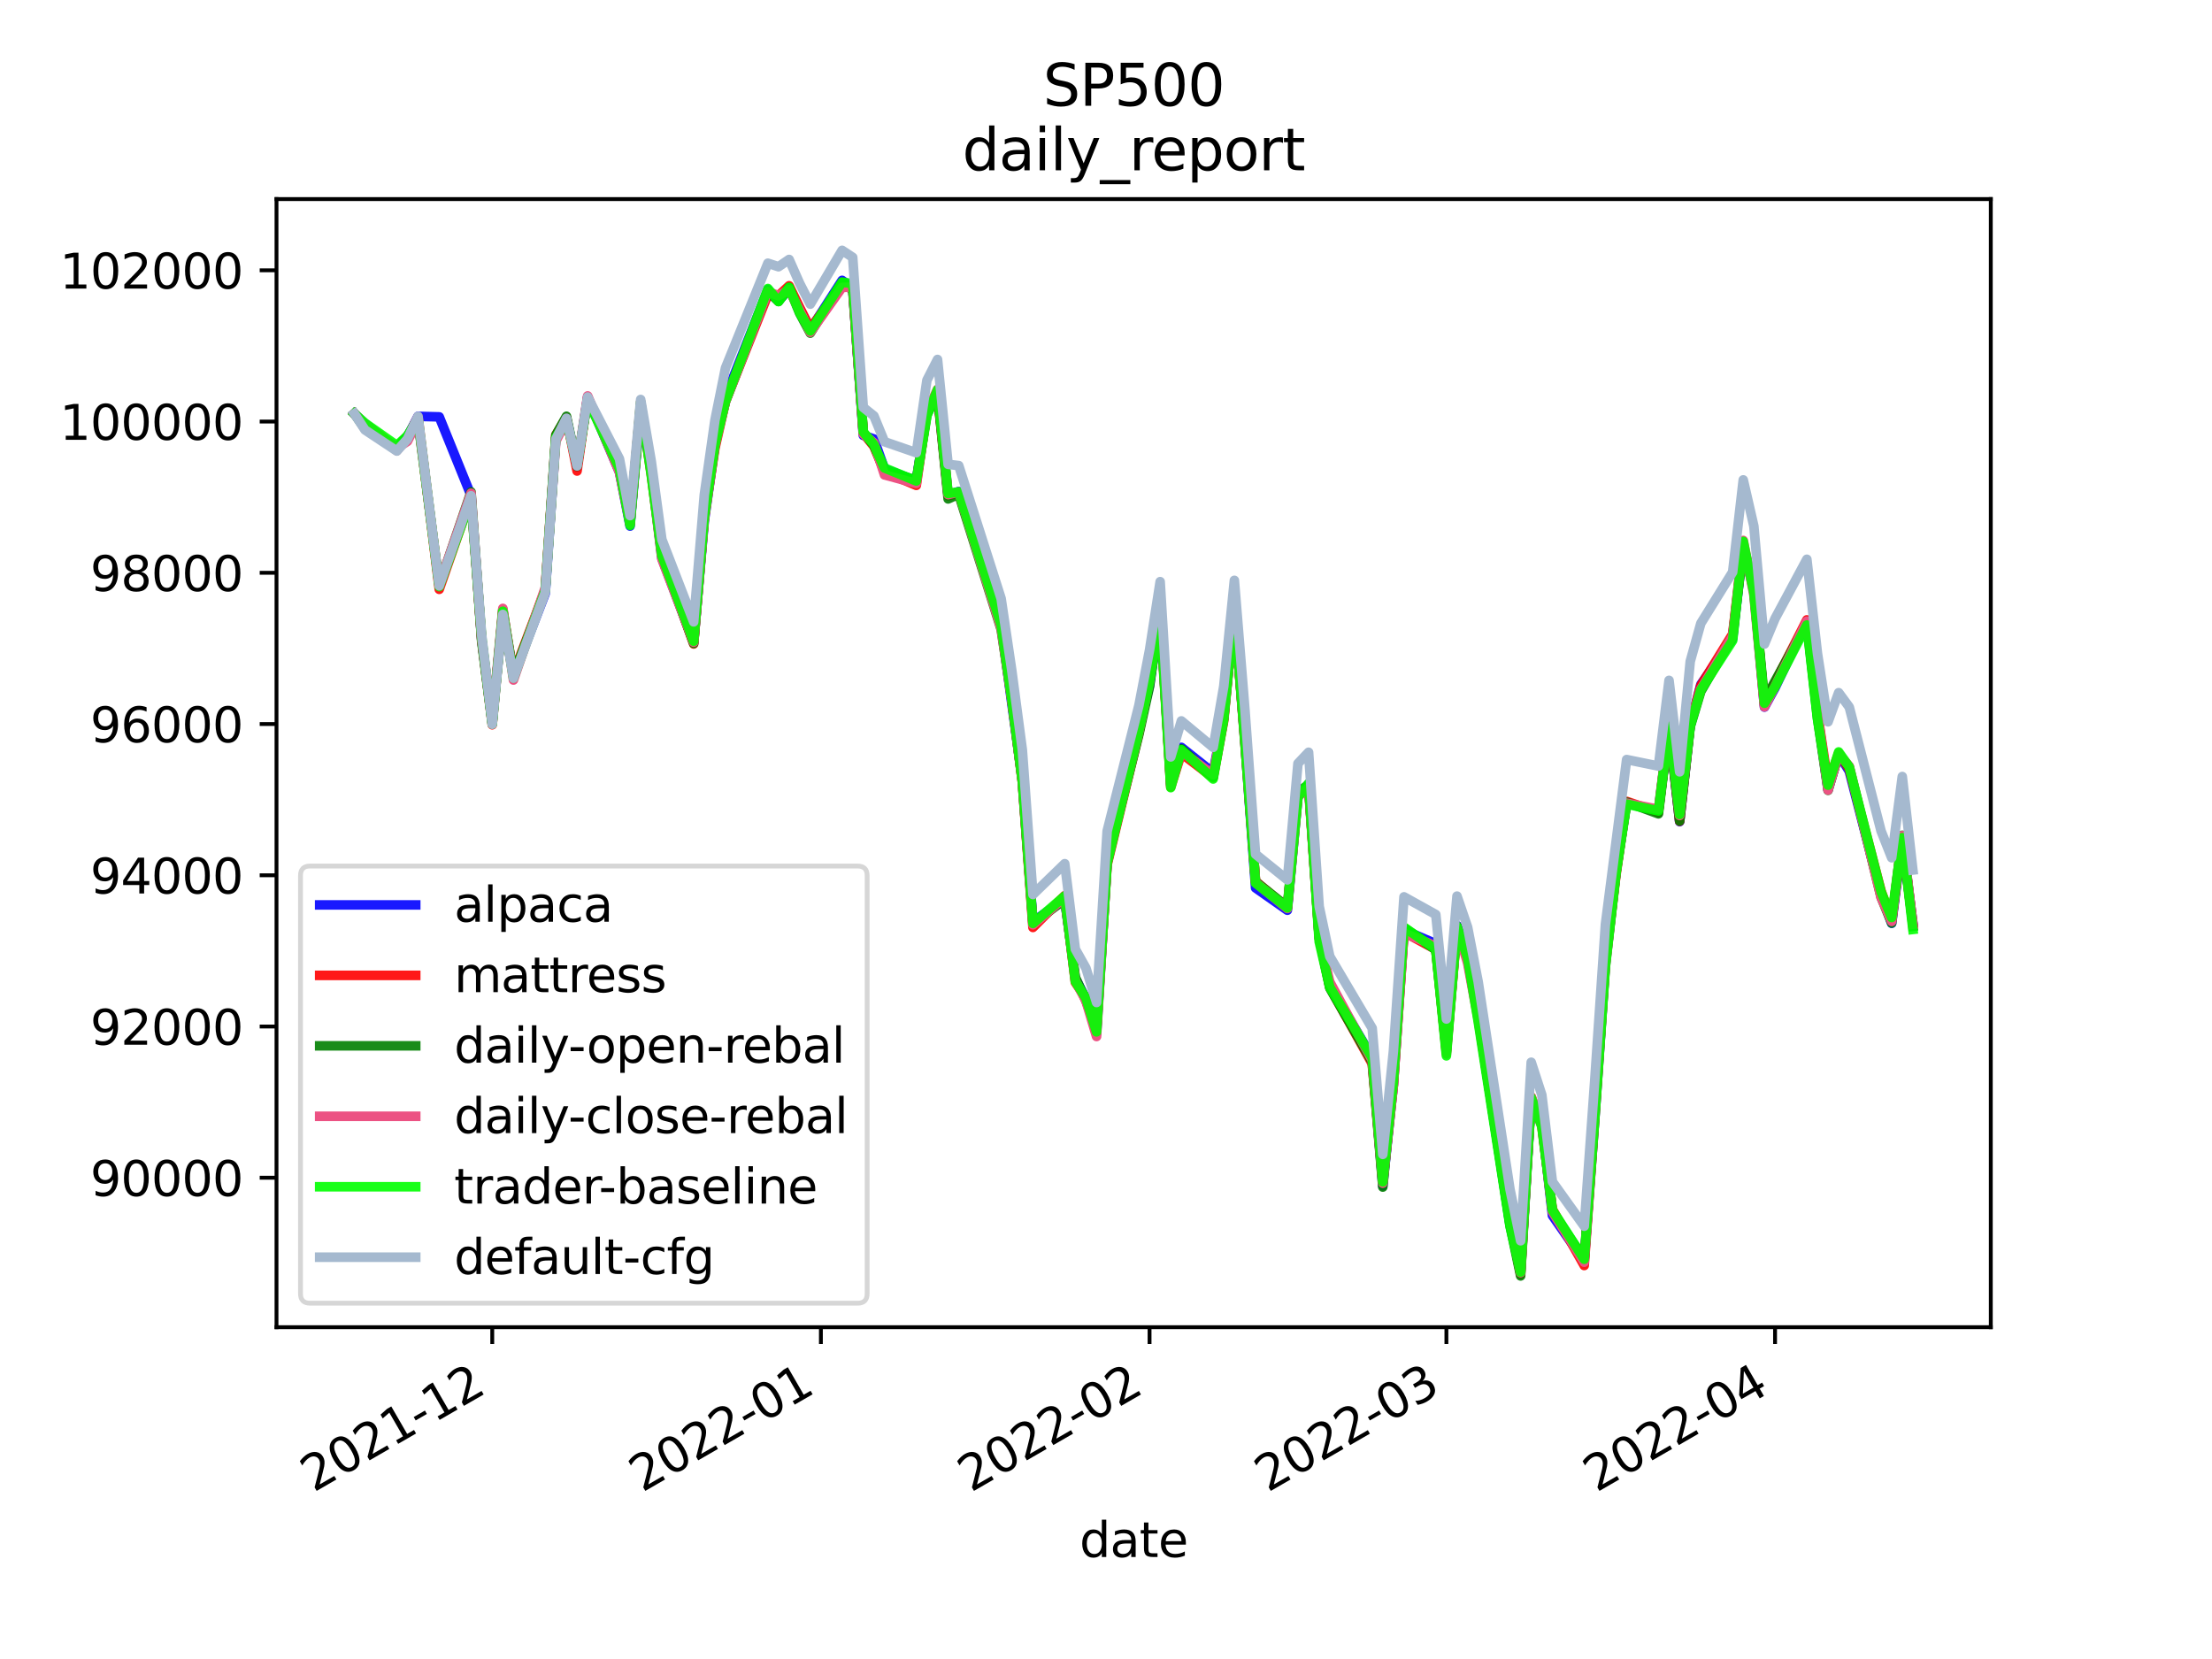 <?xml version="1.0" encoding="utf-8" standalone="no"?>
<!DOCTYPE svg PUBLIC "-//W3C//DTD SVG 1.1//EN"
  "http://www.w3.org/Graphics/SVG/1.1/DTD/svg11.dtd">
<svg height="345.6pt" version="1.1" viewBox="0 0 460.8 345.6" width="460.8pt" xmlns="http://www.w3.org/2000/svg" xmlns:xlink="http://www.w3.org/1999/xlink">
 <defs>
  <style type="text/css">*{stroke-linecap:butt;stroke-linejoin:round;}</style>
 </defs>
 <g id="figure_1">
  <g id="patch_1">
   <path d="M 0 345.6 
L 460.8 345.6 
L 460.8 0 
L 0 0 
z
" style="fill:#ffffff;"/>
  </g>
  <g id="axes_1">
   <g id="patch_2">
    <path d="M 57.6 276.48 
L 414.72 276.48 
L 414.72 41.472 
L 57.6 41.472 
z
" style="fill:#ffffff;"/>
   </g>
   <g id="matplotlib.axis_1">
    <g id="xtick_1">
     <g id="line2d_1">
      <defs>
       <path d="M 0 0 
L 0 3.5 
" id="m418113ac6e" style="stroke:#000000;stroke-width:0.8;"/>
      </defs>
      <g>
       <use style="stroke:#000000;stroke-width:0.8;" x="102.544" xlink:href="#m418113ac6e" y="276.48"/>
      </g>
     </g>
     <g id="text_1">
      <!-- 2021-12 -->
      <g transform="translate(65.319 310.952)rotate(-30)scale(0.1 -0.1)">
       <defs>
        <path d="M 1228 531 
L 3431 531 
L 3431 0 
L 469 0 
L 469 531 
Q 828 903 1448 1529 
Q 2069 2156 2228 2338 
Q 2531 2678 2651 2914 
Q 2772 3150 2772 3378 
Q 2772 3750 2511 3984 
Q 2250 4219 1831 4219 
Q 1534 4219 1204 4116 
Q 875 4013 500 3803 
L 500 4441 
Q 881 4594 1212 4672 
Q 1544 4750 1819 4750 
Q 2544 4750 2975 4387 
Q 3406 4025 3406 3419 
Q 3406 3131 3298 2873 
Q 3191 2616 2906 2266 
Q 2828 2175 2409 1742 
Q 1991 1309 1228 531 
z
" id="DejaVuSans-32" transform="scale(0.016)"/>
        <path d="M 2034 4250 
Q 1547 4250 1301 3770 
Q 1056 3291 1056 2328 
Q 1056 1369 1301 889 
Q 1547 409 2034 409 
Q 2525 409 2770 889 
Q 3016 1369 3016 2328 
Q 3016 3291 2770 3770 
Q 2525 4250 2034 4250 
z
M 2034 4750 
Q 2819 4750 3233 4129 
Q 3647 3509 3647 2328 
Q 3647 1150 3233 529 
Q 2819 -91 2034 -91 
Q 1250 -91 836 529 
Q 422 1150 422 2328 
Q 422 3509 836 4129 
Q 1250 4750 2034 4750 
z
" id="DejaVuSans-30" transform="scale(0.016)"/>
        <path d="M 794 531 
L 1825 531 
L 1825 4091 
L 703 3866 
L 703 4441 
L 1819 4666 
L 2450 4666 
L 2450 531 
L 3481 531 
L 3481 0 
L 794 0 
L 794 531 
z
" id="DejaVuSans-31" transform="scale(0.016)"/>
        <path d="M 313 2009 
L 1997 2009 
L 1997 1497 
L 313 1497 
L 313 2009 
z
" id="DejaVuSans-2d" transform="scale(0.016)"/>
       </defs>
       <use xlink:href="#DejaVuSans-32"/>
       <use x="63.623" xlink:href="#DejaVuSans-30"/>
       <use x="127.246" xlink:href="#DejaVuSans-32"/>
       <use x="190.869" xlink:href="#DejaVuSans-31"/>
       <use x="254.492" xlink:href="#DejaVuSans-2d"/>
       <use x="290.576" xlink:href="#DejaVuSans-31"/>
       <use x="354.199" xlink:href="#DejaVuSans-32"/>
      </g>
     </g>
    </g>
    <g id="xtick_2">
     <g id="line2d_2">
      <g>
       <use style="stroke:#000000;stroke-width:0.8;" x="171.008" xlink:href="#m418113ac6e" y="276.48"/>
      </g>
     </g>
     <g id="text_2">
      <!-- 2022-01 -->
      <g transform="translate(133.783 310.952)rotate(-30)scale(0.1 -0.1)">
       <use xlink:href="#DejaVuSans-32"/>
       <use x="63.623" xlink:href="#DejaVuSans-30"/>
       <use x="127.246" xlink:href="#DejaVuSans-32"/>
       <use x="190.869" xlink:href="#DejaVuSans-32"/>
       <use x="254.492" xlink:href="#DejaVuSans-2d"/>
       <use x="290.576" xlink:href="#DejaVuSans-30"/>
       <use x="354.199" xlink:href="#DejaVuSans-31"/>
      </g>
     </g>
    </g>
    <g id="xtick_3">
     <g id="line2d_3">
      <g>
       <use style="stroke:#000000;stroke-width:0.8;" x="239.473" xlink:href="#m418113ac6e" y="276.48"/>
      </g>
     </g>
     <g id="text_3">
      <!-- 2022-02 -->
      <g transform="translate(202.248 310.952)rotate(-30)scale(0.1 -0.1)">
       <use xlink:href="#DejaVuSans-32"/>
       <use x="63.623" xlink:href="#DejaVuSans-30"/>
       <use x="127.246" xlink:href="#DejaVuSans-32"/>
       <use x="190.869" xlink:href="#DejaVuSans-32"/>
       <use x="254.492" xlink:href="#DejaVuSans-2d"/>
       <use x="290.576" xlink:href="#DejaVuSans-30"/>
       <use x="354.199" xlink:href="#DejaVuSans-32"/>
      </g>
     </g>
    </g>
    <g id="xtick_4">
     <g id="line2d_4">
      <g>
       <use style="stroke:#000000;stroke-width:0.8;" x="301.312" xlink:href="#m418113ac6e" y="276.48"/>
      </g>
     </g>
     <g id="text_4">
      <!-- 2022-03 -->
      <g transform="translate(264.087 310.952)rotate(-30)scale(0.1 -0.1)">
       <defs>
        <path d="M 2597 2516 
Q 3050 2419 3304 2112 
Q 3559 1806 3559 1356 
Q 3559 666 3084 287 
Q 2609 -91 1734 -91 
Q 1441 -91 1130 -33 
Q 819 25 488 141 
L 488 750 
Q 750 597 1062 519 
Q 1375 441 1716 441 
Q 2309 441 2620 675 
Q 2931 909 2931 1356 
Q 2931 1769 2642 2001 
Q 2353 2234 1838 2234 
L 1294 2234 
L 1294 2753 
L 1863 2753 
Q 2328 2753 2575 2939 
Q 2822 3125 2822 3475 
Q 2822 3834 2567 4026 
Q 2313 4219 1838 4219 
Q 1578 4219 1281 4162 
Q 984 4106 628 3988 
L 628 4550 
Q 988 4650 1302 4700 
Q 1616 4750 1894 4750 
Q 2613 4750 3031 4423 
Q 3450 4097 3450 3541 
Q 3450 3153 3228 2886 
Q 3006 2619 2597 2516 
z
" id="DejaVuSans-33" transform="scale(0.016)"/>
       </defs>
       <use xlink:href="#DejaVuSans-32"/>
       <use x="63.623" xlink:href="#DejaVuSans-30"/>
       <use x="127.246" xlink:href="#DejaVuSans-32"/>
       <use x="190.869" xlink:href="#DejaVuSans-32"/>
       <use x="254.492" xlink:href="#DejaVuSans-2d"/>
       <use x="290.576" xlink:href="#DejaVuSans-30"/>
       <use x="354.199" xlink:href="#DejaVuSans-33"/>
      </g>
     </g>
    </g>
    <g id="xtick_5">
     <g id="line2d_5">
      <g>
       <use style="stroke:#000000;stroke-width:0.8;" x="369.776" xlink:href="#m418113ac6e" y="276.48"/>
      </g>
     </g>
     <g id="text_5">
      <!-- 2022-04 -->
      <g transform="translate(332.552 310.952)rotate(-30)scale(0.1 -0.1)">
       <defs>
        <path d="M 2419 4116 
L 825 1625 
L 2419 1625 
L 2419 4116 
z
M 2253 4666 
L 3047 4666 
L 3047 1625 
L 3713 1625 
L 3713 1100 
L 3047 1100 
L 3047 0 
L 2419 0 
L 2419 1100 
L 313 1100 
L 313 1709 
L 2253 4666 
z
" id="DejaVuSans-34" transform="scale(0.016)"/>
       </defs>
       <use xlink:href="#DejaVuSans-32"/>
       <use x="63.623" xlink:href="#DejaVuSans-30"/>
       <use x="127.246" xlink:href="#DejaVuSans-32"/>
       <use x="190.869" xlink:href="#DejaVuSans-32"/>
       <use x="254.492" xlink:href="#DejaVuSans-2d"/>
       <use x="290.576" xlink:href="#DejaVuSans-30"/>
       <use x="354.199" xlink:href="#DejaVuSans-34"/>
      </g>
     </g>
    </g>
    <g id="text_6">
     <!-- date -->
     <g transform="translate(224.885 324.351)scale(0.1 -0.1)">
      <defs>
       <path d="M 2906 2969 
L 2906 4863 
L 3481 4863 
L 3481 0 
L 2906 0 
L 2906 525 
Q 2725 213 2448 61 
Q 2172 -91 1784 -91 
Q 1150 -91 751 415 
Q 353 922 353 1747 
Q 353 2572 751 3078 
Q 1150 3584 1784 3584 
Q 2172 3584 2448 3432 
Q 2725 3281 2906 2969 
z
M 947 1747 
Q 947 1113 1208 752 
Q 1469 391 1925 391 
Q 2381 391 2643 752 
Q 2906 1113 2906 1747 
Q 2906 2381 2643 2742 
Q 2381 3103 1925 3103 
Q 1469 3103 1208 2742 
Q 947 2381 947 1747 
z
" id="DejaVuSans-64" transform="scale(0.016)"/>
       <path d="M 2194 1759 
Q 1497 1759 1228 1600 
Q 959 1441 959 1056 
Q 959 750 1161 570 
Q 1363 391 1709 391 
Q 2188 391 2477 730 
Q 2766 1069 2766 1631 
L 2766 1759 
L 2194 1759 
z
M 3341 1997 
L 3341 0 
L 2766 0 
L 2766 531 
Q 2569 213 2275 61 
Q 1981 -91 1556 -91 
Q 1019 -91 701 211 
Q 384 513 384 1019 
Q 384 1609 779 1909 
Q 1175 2209 1959 2209 
L 2766 2209 
L 2766 2266 
Q 2766 2663 2505 2880 
Q 2244 3097 1772 3097 
Q 1472 3097 1187 3025 
Q 903 2953 641 2809 
L 641 3341 
Q 956 3463 1253 3523 
Q 1550 3584 1831 3584 
Q 2591 3584 2966 3190 
Q 3341 2797 3341 1997 
z
" id="DejaVuSans-61" transform="scale(0.016)"/>
       <path d="M 1172 4494 
L 1172 3500 
L 2356 3500 
L 2356 3053 
L 1172 3053 
L 1172 1153 
Q 1172 725 1289 603 
Q 1406 481 1766 481 
L 2356 481 
L 2356 0 
L 1766 0 
Q 1100 0 847 248 
Q 594 497 594 1153 
L 594 3053 
L 172 3053 
L 172 3500 
L 594 3500 
L 594 4494 
L 1172 4494 
z
" id="DejaVuSans-74" transform="scale(0.016)"/>
       <path d="M 3597 1894 
L 3597 1613 
L 953 1613 
Q 991 1019 1311 708 
Q 1631 397 2203 397 
Q 2534 397 2845 478 
Q 3156 559 3463 722 
L 3463 178 
Q 3153 47 2828 -22 
Q 2503 -91 2169 -91 
Q 1331 -91 842 396 
Q 353 884 353 1716 
Q 353 2575 817 3079 
Q 1281 3584 2069 3584 
Q 2775 3584 3186 3129 
Q 3597 2675 3597 1894 
z
M 3022 2063 
Q 3016 2534 2758 2815 
Q 2500 3097 2075 3097 
Q 1594 3097 1305 2825 
Q 1016 2553 972 2059 
L 3022 2063 
z
" id="DejaVuSans-65" transform="scale(0.016)"/>
      </defs>
      <use xlink:href="#DejaVuSans-64"/>
      <use x="63.477" xlink:href="#DejaVuSans-61"/>
      <use x="124.756" xlink:href="#DejaVuSans-74"/>
      <use x="163.965" xlink:href="#DejaVuSans-65"/>
     </g>
    </g>
   </g>
   <g id="matplotlib.axis_2">
    <g id="ytick_1">
     <g id="line2d_6">
      <defs>
       <path d="M 0 0 
L -3.5 0 
" id="m6dfdb273da" style="stroke:#000000;stroke-width:0.8;"/>
      </defs>
      <g>
       <use style="stroke:#000000;stroke-width:0.8;" x="57.6" xlink:href="#m6dfdb273da" y="245.342"/>
      </g>
     </g>
     <g id="text_7">
      <!-- 90000 -->
      <g transform="translate(18.788 249.141)scale(0.1 -0.1)">
       <defs>
        <path d="M 703 97 
L 703 672 
Q 941 559 1184 500 
Q 1428 441 1663 441 
Q 2288 441 2617 861 
Q 2947 1281 2994 2138 
Q 2813 1869 2534 1725 
Q 2256 1581 1919 1581 
Q 1219 1581 811 2004 
Q 403 2428 403 3163 
Q 403 3881 828 4315 
Q 1253 4750 1959 4750 
Q 2769 4750 3195 4129 
Q 3622 3509 3622 2328 
Q 3622 1225 3098 567 
Q 2575 -91 1691 -91 
Q 1453 -91 1209 -44 
Q 966 3 703 97 
z
M 1959 2075 
Q 2384 2075 2632 2365 
Q 2881 2656 2881 3163 
Q 2881 3666 2632 3958 
Q 2384 4250 1959 4250 
Q 1534 4250 1286 3958 
Q 1038 3666 1038 3163 
Q 1038 2656 1286 2365 
Q 1534 2075 1959 2075 
z
" id="DejaVuSans-39" transform="scale(0.016)"/>
       </defs>
       <use xlink:href="#DejaVuSans-39"/>
       <use x="63.623" xlink:href="#DejaVuSans-30"/>
       <use x="127.246" xlink:href="#DejaVuSans-30"/>
       <use x="190.869" xlink:href="#DejaVuSans-30"/>
       <use x="254.492" xlink:href="#DejaVuSans-30"/>
      </g>
     </g>
    </g>
    <g id="ytick_2">
     <g id="line2d_7">
      <g>
       <use style="stroke:#000000;stroke-width:0.8;" x="57.6" xlink:href="#m6dfdb273da" y="213.837"/>
      </g>
     </g>
     <g id="text_8">
      <!-- 92000 -->
      <g transform="translate(18.788 217.636)scale(0.1 -0.1)">
       <use xlink:href="#DejaVuSans-39"/>
       <use x="63.623" xlink:href="#DejaVuSans-32"/>
       <use x="127.246" xlink:href="#DejaVuSans-30"/>
       <use x="190.869" xlink:href="#DejaVuSans-30"/>
       <use x="254.492" xlink:href="#DejaVuSans-30"/>
      </g>
     </g>
    </g>
    <g id="ytick_3">
     <g id="line2d_8">
      <g>
       <use style="stroke:#000000;stroke-width:0.8;" x="57.6" xlink:href="#m6dfdb273da" y="182.332"/>
      </g>
     </g>
     <g id="text_9">
      <!-- 94000 -->
      <g transform="translate(18.788 186.131)scale(0.1 -0.1)">
       <use xlink:href="#DejaVuSans-39"/>
       <use x="63.623" xlink:href="#DejaVuSans-34"/>
       <use x="127.246" xlink:href="#DejaVuSans-30"/>
       <use x="190.869" xlink:href="#DejaVuSans-30"/>
       <use x="254.492" xlink:href="#DejaVuSans-30"/>
      </g>
     </g>
    </g>
    <g id="ytick_4">
     <g id="line2d_9">
      <g>
       <use style="stroke:#000000;stroke-width:0.8;" x="57.6" xlink:href="#m6dfdb273da" y="150.827"/>
      </g>
     </g>
     <g id="text_10">
      <!-- 96000 -->
      <g transform="translate(18.788 154.626)scale(0.1 -0.1)">
       <defs>
        <path d="M 2113 2584 
Q 1688 2584 1439 2293 
Q 1191 2003 1191 1497 
Q 1191 994 1439 701 
Q 1688 409 2113 409 
Q 2538 409 2786 701 
Q 3034 994 3034 1497 
Q 3034 2003 2786 2293 
Q 2538 2584 2113 2584 
z
M 3366 4563 
L 3366 3988 
Q 3128 4100 2886 4159 
Q 2644 4219 2406 4219 
Q 1781 4219 1451 3797 
Q 1122 3375 1075 2522 
Q 1259 2794 1537 2939 
Q 1816 3084 2150 3084 
Q 2853 3084 3261 2657 
Q 3669 2231 3669 1497 
Q 3669 778 3244 343 
Q 2819 -91 2113 -91 
Q 1303 -91 875 529 
Q 447 1150 447 2328 
Q 447 3434 972 4092 
Q 1497 4750 2381 4750 
Q 2619 4750 2861 4703 
Q 3103 4656 3366 4563 
z
" id="DejaVuSans-36" transform="scale(0.016)"/>
       </defs>
       <use xlink:href="#DejaVuSans-39"/>
       <use x="63.623" xlink:href="#DejaVuSans-36"/>
       <use x="127.246" xlink:href="#DejaVuSans-30"/>
       <use x="190.869" xlink:href="#DejaVuSans-30"/>
       <use x="254.492" xlink:href="#DejaVuSans-30"/>
      </g>
     </g>
    </g>
    <g id="ytick_5">
     <g id="line2d_10">
      <g>
       <use style="stroke:#000000;stroke-width:0.8;" x="57.6" xlink:href="#m6dfdb273da" y="119.321"/>
      </g>
     </g>
     <g id="text_11">
      <!-- 98000 -->
      <g transform="translate(18.788 123.121)scale(0.1 -0.1)">
       <defs>
        <path d="M 2034 2216 
Q 1584 2216 1326 1975 
Q 1069 1734 1069 1313 
Q 1069 891 1326 650 
Q 1584 409 2034 409 
Q 2484 409 2743 651 
Q 3003 894 3003 1313 
Q 3003 1734 2745 1975 
Q 2488 2216 2034 2216 
z
M 1403 2484 
Q 997 2584 770 2862 
Q 544 3141 544 3541 
Q 544 4100 942 4425 
Q 1341 4750 2034 4750 
Q 2731 4750 3128 4425 
Q 3525 4100 3525 3541 
Q 3525 3141 3298 2862 
Q 3072 2584 2669 2484 
Q 3125 2378 3379 2068 
Q 3634 1759 3634 1313 
Q 3634 634 3220 271 
Q 2806 -91 2034 -91 
Q 1263 -91 848 271 
Q 434 634 434 1313 
Q 434 1759 690 2068 
Q 947 2378 1403 2484 
z
M 1172 3481 
Q 1172 3119 1398 2916 
Q 1625 2713 2034 2713 
Q 2441 2713 2670 2916 
Q 2900 3119 2900 3481 
Q 2900 3844 2670 4047 
Q 2441 4250 2034 4250 
Q 1625 4250 1398 4047 
Q 1172 3844 1172 3481 
z
" id="DejaVuSans-38" transform="scale(0.016)"/>
       </defs>
       <use xlink:href="#DejaVuSans-39"/>
       <use x="63.623" xlink:href="#DejaVuSans-38"/>
       <use x="127.246" xlink:href="#DejaVuSans-30"/>
       <use x="190.869" xlink:href="#DejaVuSans-30"/>
       <use x="254.492" xlink:href="#DejaVuSans-30"/>
      </g>
     </g>
    </g>
    <g id="ytick_6">
     <g id="line2d_11">
      <g>
       <use style="stroke:#000000;stroke-width:0.8;" x="57.6" xlink:href="#m6dfdb273da" y="87.816"/>
      </g>
     </g>
     <g id="text_12">
      <!-- 100000 -->
      <g transform="translate(12.425 91.616)scale(0.1 -0.1)">
       <use xlink:href="#DejaVuSans-31"/>
       <use x="63.623" xlink:href="#DejaVuSans-30"/>
       <use x="127.246" xlink:href="#DejaVuSans-30"/>
       <use x="190.869" xlink:href="#DejaVuSans-30"/>
       <use x="254.492" xlink:href="#DejaVuSans-30"/>
       <use x="318.115" xlink:href="#DejaVuSans-30"/>
      </g>
     </g>
    </g>
    <g id="ytick_7">
     <g id="line2d_12">
      <g>
       <use style="stroke:#000000;stroke-width:0.8;" x="57.6" xlink:href="#m6dfdb273da" y="56.311"/>
      </g>
     </g>
     <g id="text_13">
      <!-- 102000 -->
      <g transform="translate(12.425 60.11)scale(0.1 -0.1)">
       <use xlink:href="#DejaVuSans-31"/>
       <use x="63.623" xlink:href="#DejaVuSans-30"/>
       <use x="127.246" xlink:href="#DejaVuSans-32"/>
       <use x="190.869" xlink:href="#DejaVuSans-30"/>
       <use x="254.492" xlink:href="#DejaVuSans-30"/>
       <use x="318.115" xlink:href="#DejaVuSans-30"/>
      </g>
     </g>
    </g>
   </g>
   <g id="line2d_13">
    <path clip-path="url(#p7c9c635fc9)" d="M 73.833 86.189 
L 76.041 88.247 
L 82.667 93.632 
L 84.875 90.996 
L 87.084 86.733 
L 91.501 86.839 
L 98.127 103.213 
L 100.335 133.207 
L 102.544 150.522 
L 104.752 127.57 
L 106.961 140.801 
L 113.586 123.626 
L 115.795 91.154 
L 118.003 87.047 
L 120.212 97.249 
L 122.42 82.757 
L 129.046 98.364 
L 131.255 109.587 
L 133.463 84.854 
L 135.672 98.114 
L 137.88 116.28 
L 144.506 133.845 
L 146.714 108.596 
L 148.923 92.88 
L 151.131 82.751 
L 159.966 60.325 
L 162.174 62.641 
L 164.383 60.269 
L 166.591 64.37 
L 168.8 68.709 
L 175.425 58.411 
L 177.634 59.983 
L 179.842 90.697 
L 182.051 91.446 
L 184.259 97.669 
L 190.885 100.193 
L 193.094 85.783 
L 195.302 81.572 
L 197.511 103.106 
L 199.719 102.393 
L 208.553 130.131 
L 210.762 146.49 
L 212.97 162.389 
L 215.179 191.993 
L 221.805 187.388 
L 224.013 203.779 
L 226.222 208.042 
L 228.43 215.322 
L 230.639 179.725 
L 237.264 151.913 
L 239.473 142.766 
L 241.681 127.414 
L 243.89 163.457 
L 246.098 155.69 
L 252.724 160.963 
L 254.933 149.283 
L 257.141 126.606 
L 259.35 154.768 
L 261.558 184.966 
L 268.184 189.613 
L 270.392 165.897 
L 272.601 163.305 
L 274.809 195.253 
L 277.018 205.243 
L 285.852 220.318 
L 288.061 247.012 
L 290.269 225.971 
L 292.478 193.768 
L 299.103 196.588 
L 301.312 218.749 
L 303.52 192.805 
L 305.729 200.019 
L 307.937 212.006 
L 314.563 254.999 
L 316.772 264.751 
L 318.98 229.082 
L 321.189 233.705 
L 323.397 253.208 
L 330.023 262.726 
L 332.231 232.973 
L 334.44 201.018 
L 336.648 181.711 
L 338.857 167.338 
L 345.482 168.887 
L 347.691 151.437 
L 349.9 171.168 
L 352.108 151.104 
L 354.317 142.588 
L 360.942 133.022 
L 363.151 113.692 
L 365.359 123.104 
L 367.568 147.298 
L 369.776 143.287 
L 376.402 129.372 
L 378.61 148.823 
L 380.819 164.516 
L 383.028 157.085 
L 385.236 160.657 
L 391.862 186.344 
L 394.07 192.336 
L 396.279 175.287 
L 398.487 192.267 
" style="fill:none;stroke:#0000ff;stroke-linecap:square;stroke-opacity:0.9;stroke-width:2;"/>
   </g>
   <g id="line2d_14">
    <path clip-path="url(#p7c9c635fc9)" d="M 73.833 86.189 
L 76.041 88.527 
L 82.667 93.869 
L 84.875 91.096 
L 87.084 86.869 
L 91.501 122.768 
L 98.127 103.648 
L 100.335 133.194 
L 102.544 150.978 
L 104.752 127.25 
L 106.961 140.401 
L 113.586 122.814 
L 115.795 90.624 
L 118.003 86.966 
L 120.212 98.12 
L 122.42 82.702 
L 129.046 98.11 
L 131.255 109.013 
L 133.463 84.191 
L 135.672 98.851 
L 137.88 115.583 
L 144.506 134.144 
L 146.714 107.879 
L 148.923 93.458 
L 151.131 83.624 
L 159.966 61.401 
L 162.174 61.598 
L 164.383 59.535 
L 166.591 64.073 
L 168.8 68.396 
L 175.425 59.567 
L 177.634 59.977 
L 179.842 90.255 
L 182.051 92.981 
L 184.259 98.299 
L 190.885 101.109 
L 193.094 85.657 
L 195.302 82.168 
L 197.511 103.289 
L 199.719 102.675 
L 208.553 130.004 
L 210.762 145.566 
L 212.97 162.932 
L 215.179 193.204 
L 221.805 186.584 
L 224.013 204.639 
L 226.222 207.988 
L 228.43 214.492 
L 230.639 180.16 
L 237.264 152.692 
L 239.473 141.74 
L 241.681 127.724 
L 243.89 163.941 
L 246.098 156.943 
L 252.724 162.005 
L 254.933 150.13 
L 257.141 127.035 
L 259.35 155.006 
L 261.558 183.574 
L 268.184 189.165 
L 270.392 165.429 
L 272.601 163.612 
L 274.809 195.415 
L 277.018 205.665 
L 285.852 221.595 
L 288.061 246.289 
L 290.269 226.113 
L 292.478 194.198 
L 299.103 197.777 
L 301.312 218.948 
L 303.52 193.683 
L 305.729 199.781 
L 307.937 211.35 
L 314.563 254.574 
L 316.772 265.47 
L 318.98 228.504 
L 321.189 234.602 
L 323.397 251.92 
L 330.023 263.631 
L 332.231 232.786 
L 334.44 200.727 
L 336.648 182.229 
L 338.857 166.941 
L 345.482 169.208 
L 347.691 151.049 
L 349.9 171.075 
L 352.108 151.024 
L 354.317 142.796 
L 360.942 132.081 
L 363.151 113.506 
L 365.359 122.471 
L 367.568 146.927 
L 369.776 142.174 
L 376.402 129.132 
L 378.61 148.342 
L 380.819 163.266 
L 383.028 156.9 
L 385.236 160.211 
L 391.862 185.591 
L 394.07 191.748 
L 396.279 174.852 
L 398.487 192.377 
" style="fill:none;stroke:#ff0000;stroke-linecap:square;stroke-opacity:0.9;stroke-width:2;"/>
   </g>
   <g id="line2d_15">
    <path clip-path="url(#p7c9c635fc9)" d="M 73.833 86.189 
L 76.041 89.339 
L 82.667 93.148 
L 84.875 90.781 
L 87.084 87.609 
L 91.501 121.918 
L 98.127 102.479 
L 100.335 133.571 
L 102.544 150.746 
L 104.752 126.966 
L 106.961 140.728 
L 113.586 122.984 
L 115.795 90.631 
L 118.003 86.718 
L 120.212 97.121 
L 122.42 83.11 
L 129.046 97.226 
L 131.255 109.154 
L 133.463 84.409 
L 135.672 97.999 
L 137.88 115.727 
L 144.506 134.032 
L 146.714 107.802 
L 148.923 92.416 
L 151.131 83.673 
L 159.966 60.656 
L 162.174 62.817 
L 164.383 59.889 
L 166.591 65.259 
L 168.8 69.396 
L 175.425 58.826 
L 177.634 60.446 
L 179.842 90.074 
L 182.051 92.783 
L 184.259 98.154 
L 190.885 100.002 
L 193.094 86.4 
L 195.302 81.966 
L 197.511 103.933 
L 199.719 102.952 
L 208.553 131.11 
L 210.762 145.769 
L 212.97 162.886 
L 215.179 192.329 
L 221.805 187.409 
L 224.013 203.546 
L 226.222 208.517 
L 228.43 214.401 
L 230.639 179.303 
L 237.264 152.966 
L 239.473 142.972 
L 241.681 127.14 
L 243.89 163.208 
L 246.098 156.021 
L 252.724 161.833 
L 254.933 149.664 
L 257.141 127.31 
L 259.35 154.22 
L 261.558 183.666 
L 268.184 188.923 
L 270.392 164.941 
L 272.601 163.491 
L 274.809 195.242 
L 277.018 205.832 
L 285.852 221.234 
L 288.061 247.286 
L 290.269 224.735 
L 292.478 193.221 
L 299.103 197.873 
L 301.312 219.143 
L 303.52 192.901 
L 305.729 199.419 
L 307.937 211.935 
L 314.563 255.291 
L 316.772 265.798 
L 318.98 229.061 
L 321.189 233.973 
L 323.397 252.31 
L 330.023 262.343 
L 332.231 231.881 
L 334.44 200.507 
L 336.648 181.722 
L 338.857 167.113 
L 345.482 169.535 
L 347.691 151.531 
L 349.9 171.026 
L 352.108 151.39 
L 354.317 144.025 
L 360.942 132.594 
L 363.151 114.038 
L 365.359 122.789 
L 367.568 145.905 
L 369.776 141.9 
L 376.402 129.79 
L 378.61 149.557 
L 380.819 164.64 
L 383.028 157.131 
L 385.236 159.793 
L 391.862 186.911 
L 394.07 192.283 
L 396.279 174.005 
L 398.487 192.966 
" style="fill:none;stroke:#008000;stroke-linecap:square;stroke-opacity:0.9;stroke-width:2;"/>
   </g>
   <g id="line2d_16">
    <path clip-path="url(#p7c9c635fc9)" d="M 73.833 86.189 
L 76.041 88.355 
L 82.667 93.375 
L 84.875 91.929 
L 87.084 87.594 
L 91.501 121.801 
L 98.127 102.741 
L 100.335 133.125 
L 102.544 150.01 
L 104.752 126.741 
L 106.961 141.659 
L 113.586 122.418 
L 115.795 91.919 
L 118.003 87.445 
L 120.212 96.932 
L 122.42 82.485 
L 129.046 98.401 
L 131.255 109.144 
L 133.463 83.704 
L 135.672 98.661 
L 137.88 116.46 
L 144.506 133.786 
L 146.714 108.302 
L 148.923 92.842 
L 151.131 83.662 
L 159.966 60.752 
L 162.174 61.594 
L 164.383 60.356 
L 166.591 64.659 
L 168.8 69.221 
L 175.425 59.865 
L 177.634 59.806 
L 179.842 90.427 
L 182.051 92.241 
L 184.259 98.93 
L 190.885 100.715 
L 193.094 85.843 
L 195.302 81.091 
L 197.511 103.048 
L 199.719 102.486 
L 208.553 130.88 
L 210.762 145.885 
L 212.97 162.665 
L 215.179 192.652 
L 221.805 186.949 
L 224.013 204.3 
L 226.222 208.507 
L 228.43 215.922 
L 230.639 179.603 
L 237.264 152.29 
L 239.473 141.767 
L 241.681 127.476 
L 243.89 163.613 
L 246.098 156.515 
L 252.724 161.386 
L 254.933 149.595 
L 257.141 127.302 
L 259.35 154.452 
L 261.558 183.864 
L 268.184 189.251 
L 270.392 165.966 
L 272.601 164.059 
L 274.809 195.413 
L 277.018 204.558 
L 285.852 220.867 
L 288.061 246.479 
L 290.269 225.998 
L 292.478 194.395 
L 299.103 197.091 
L 301.312 219.568 
L 303.52 193.336 
L 305.729 200.585 
L 307.937 212.447 
L 314.563 254.232 
L 316.772 265.123 
L 318.98 228.514 
L 321.189 234.354 
L 323.397 252.47 
L 330.023 262.943 
L 332.231 231.826 
L 334.44 201.282 
L 336.648 181.581 
L 338.857 167.305 
L 345.482 168.592 
L 347.691 151.037 
L 349.9 169.885 
L 352.108 150.84 
L 354.317 143.553 
L 360.942 132.536 
L 363.151 112.588 
L 365.359 123.932 
L 367.568 147.243 
L 369.776 142.976 
L 376.402 129.403 
L 378.61 148.422 
L 380.819 164.586 
L 383.028 157.027 
L 385.236 159.626 
L 391.862 186.956 
L 394.07 191.948 
L 396.279 174.078 
L 398.487 192.546 
" style="fill:none;stroke:#ec5283;stroke-linecap:square;stroke-width:2;"/>
   </g>
   <g id="line2d_17">
    <path clip-path="url(#p7c9c635fc9)" d="M 73.833 86.189 
L 76.041 88.148 
L 82.667 92.796 
L 84.875 90.788 
L 87.084 87.18 
L 91.501 122.206 
L 98.127 103.964 
L 100.335 132.642 
L 102.544 150.833 
L 104.752 127.336 
L 106.961 141.207 
L 113.586 123.065 
L 115.795 91.147 
L 118.003 87.516 
L 120.212 96.81 
L 122.42 83.282 
L 129.046 97.658 
L 131.255 109.454 
L 133.463 83.826 
L 135.672 99.105 
L 137.88 115.724 
L 144.506 133.575 
L 146.714 107.925 
L 148.923 92.734 
L 151.131 83.582 
L 159.966 60.107 
L 162.174 62.8 
L 164.383 59.865 
L 166.591 65.141 
L 168.8 68.937 
L 175.425 58.771 
L 177.634 59.096 
L 179.842 89.981 
L 182.051 92.65 
L 184.259 97.49 
L 190.885 100.202 
L 193.094 86.608 
L 195.302 81.203 
L 197.511 102.804 
L 199.719 102.472 
L 208.553 130.158 
L 210.762 145.59 
L 212.97 162.649 
L 215.179 192.355 
L 221.805 186.65 
L 224.013 204.46 
L 226.222 207.915 
L 228.43 214.951 
L 230.639 179.888 
L 237.264 152.184 
L 239.473 141.929 
L 241.681 128.197 
L 243.89 164.078 
L 246.098 156.19 
L 252.724 162.279 
L 254.933 149.821 
L 257.141 126.548 
L 259.35 154.923 
L 261.558 183.953 
L 268.184 189.118 
L 270.392 166.027 
L 272.601 163.193 
L 274.809 196.183 
L 277.018 205.657 
L 285.852 220.344 
L 288.061 246.207 
L 290.269 225.329 
L 292.478 193.145 
L 299.103 197.777 
L 301.312 219.954 
L 303.52 193.039 
L 305.729 199.501 
L 307.937 212.861 
L 314.563 255.479 
L 316.772 264.99 
L 318.98 228.684 
L 321.189 234.719 
L 323.397 252.07 
L 330.023 262.322 
L 332.231 232.957 
L 334.44 201.384 
L 336.648 181.947 
L 338.857 167.522 
L 345.482 168.932 
L 347.691 151.328 
L 349.9 169.67 
L 352.108 151.211 
L 354.317 143.716 
L 360.942 133.442 
L 363.151 112.788 
L 365.359 123.466 
L 367.568 146.487 
L 369.776 143.037 
L 376.402 130.207 
L 378.61 149.76 
L 380.819 163.558 
L 383.028 156.638 
L 385.236 159.79 
L 391.862 185.746 
L 394.07 191.131 
L 396.279 174.508 
L 398.487 193.618 
" style="fill:none;stroke:#00ff00;stroke-linecap:square;stroke-opacity:0.9;stroke-width:2;"/>
   </g>
   <g id="line2d_18">
    <path clip-path="url(#p7c9c635fc9)" d="M 73.833 86.189 
L 76.041 89.566 
L 82.667 93.963 
L 84.875 91.462 
L 87.084 86.738 
L 91.501 122.03 
L 98.127 103.28 
L 100.335 132.215 
L 102.544 150.881 
L 104.752 128.002 
L 106.961 141.269 
L 113.586 123.449 
L 115.795 91.474 
L 118.003 87.129 
L 120.212 97.064 
L 122.42 82.708 
L 129.046 95.582 
L 131.255 107.409 
L 133.463 83.22 
L 135.672 96.091 
L 137.88 112.38 
L 144.506 129.544 
L 146.714 103.096 
L 148.923 87.58 
L 151.131 76.656 
L 159.966 54.832 
L 162.174 55.565 
L 164.383 54.051 
L 166.591 59.054 
L 168.8 63.359 
L 175.425 52.154 
L 177.634 53.612 
L 179.842 84.877 
L 182.051 86.641 
L 184.259 92.02 
L 190.885 94.31 
L 193.094 79.209 
L 195.302 74.884 
L 197.511 96.727 
L 199.719 96.988 
L 208.553 124.695 
L 210.762 139.591 
L 212.97 156.197 
L 215.179 186.341 
L 221.805 179.92 
L 224.013 197.721 
L 226.222 201.673 
L 228.43 208.836 
L 230.639 173.134 
L 237.264 146.91 
L 239.473 135.392 
L 241.681 121.169 
L 243.89 157.678 
L 246.098 150.178 
L 252.724 155.691 
L 254.933 142.957 
L 257.141 120.899 
L 259.35 147.928 
L 261.558 177.943 
L 268.184 183.287 
L 270.392 159.044 
L 272.601 156.713 
L 274.809 188.822 
L 277.018 199.248 
L 285.852 214.191 
L 288.061 240.472 
L 290.269 218.996 
L 292.478 186.831 
L 299.103 190.513 
L 301.312 212.272 
L 303.52 186.677 
L 305.729 193.159 
L 307.937 204.552 
L 314.563 247.767 
L 316.772 258.466 
L 318.98 221.287 
L 321.189 228.094 
L 323.397 246.184 
L 330.023 255.441 
L 332.231 224.826 
L 334.44 192.544 
L 336.648 175.433 
L 338.857 158.23 
L 345.482 159.585 
L 347.691 141.735 
L 349.9 160.78 
L 352.108 137.775 
L 354.317 129.85 
L 360.942 119.175 
L 363.151 99.971 
L 365.359 109.608 
L 367.568 134.165 
L 369.776 128.859 
L 376.402 116.509 
L 378.61 136.114 
L 380.819 150.367 
L 383.028 144.295 
L 385.236 147.3 
L 391.862 173.108 
L 394.07 178.68 
L 396.279 161.765 
L 398.487 181.233 
" style="fill:none;stroke:#a5b9cf;stroke-linecap:square;stroke-width:2;"/>
   </g>
   <g id="patch_3">
    <path d="M 57.6 276.48 
L 57.6 41.472 
" style="fill:none;stroke:#000000;stroke-linecap:square;stroke-linejoin:miter;stroke-width:0.8;"/>
   </g>
   <g id="patch_4">
    <path d="M 414.72 276.48 
L 414.72 41.472 
" style="fill:none;stroke:#000000;stroke-linecap:square;stroke-linejoin:miter;stroke-width:0.8;"/>
   </g>
   <g id="patch_5">
    <path d="M 57.6 276.48 
L 414.72 276.48 
" style="fill:none;stroke:#000000;stroke-linecap:square;stroke-linejoin:miter;stroke-width:0.8;"/>
   </g>
   <g id="patch_6">
    <path d="M 57.6 41.472 
L 414.72 41.472 
" style="fill:none;stroke:#000000;stroke-linecap:square;stroke-linejoin:miter;stroke-width:0.8;"/>
   </g>
   <g id="text_14">
    <!-- SP500 -->
    <g transform="translate(217.281 22.035)scale(0.12 -0.12)">
     <defs>
      <path d="M 3425 4513 
L 3425 3897 
Q 3066 4069 2747 4153 
Q 2428 4238 2131 4238 
Q 1616 4238 1336 4038 
Q 1056 3838 1056 3469 
Q 1056 3159 1242 3001 
Q 1428 2844 1947 2747 
L 2328 2669 
Q 3034 2534 3370 2195 
Q 3706 1856 3706 1288 
Q 3706 609 3251 259 
Q 2797 -91 1919 -91 
Q 1588 -91 1214 -16 
Q 841 59 441 206 
L 441 856 
Q 825 641 1194 531 
Q 1563 422 1919 422 
Q 2459 422 2753 634 
Q 3047 847 3047 1241 
Q 3047 1584 2836 1778 
Q 2625 1972 2144 2069 
L 1759 2144 
Q 1053 2284 737 2584 
Q 422 2884 422 3419 
Q 422 4038 858 4394 
Q 1294 4750 2059 4750 
Q 2388 4750 2728 4690 
Q 3069 4631 3425 4513 
z
" id="DejaVuSans-53" transform="scale(0.016)"/>
      <path d="M 1259 4147 
L 1259 2394 
L 2053 2394 
Q 2494 2394 2734 2622 
Q 2975 2850 2975 3272 
Q 2975 3691 2734 3919 
Q 2494 4147 2053 4147 
L 1259 4147 
z
M 628 4666 
L 2053 4666 
Q 2838 4666 3239 4311 
Q 3641 3956 3641 3272 
Q 3641 2581 3239 2228 
Q 2838 1875 2053 1875 
L 1259 1875 
L 1259 0 
L 628 0 
L 628 4666 
z
" id="DejaVuSans-50" transform="scale(0.016)"/>
      <path d="M 691 4666 
L 3169 4666 
L 3169 4134 
L 1269 4134 
L 1269 2991 
Q 1406 3038 1543 3061 
Q 1681 3084 1819 3084 
Q 2600 3084 3056 2656 
Q 3513 2228 3513 1497 
Q 3513 744 3044 326 
Q 2575 -91 1722 -91 
Q 1428 -91 1123 -41 
Q 819 9 494 109 
L 494 744 
Q 775 591 1075 516 
Q 1375 441 1709 441 
Q 2250 441 2565 725 
Q 2881 1009 2881 1497 
Q 2881 1984 2565 2268 
Q 2250 2553 1709 2553 
Q 1456 2553 1204 2497 
Q 953 2441 691 2322 
L 691 4666 
z
" id="DejaVuSans-35" transform="scale(0.016)"/>
     </defs>
     <use xlink:href="#DejaVuSans-53"/>
     <use x="63.477" xlink:href="#DejaVuSans-50"/>
     <use x="123.779" xlink:href="#DejaVuSans-35"/>
     <use x="187.402" xlink:href="#DejaVuSans-30"/>
     <use x="251.025" xlink:href="#DejaVuSans-30"/>
    </g>
    <!-- daily_report -->
    <g transform="translate(200.467 35.472)scale(0.12 -0.12)">
     <defs>
      <path d="M 603 3500 
L 1178 3500 
L 1178 0 
L 603 0 
L 603 3500 
z
M 603 4863 
L 1178 4863 
L 1178 4134 
L 603 4134 
L 603 4863 
z
" id="DejaVuSans-69" transform="scale(0.016)"/>
      <path d="M 603 4863 
L 1178 4863 
L 1178 0 
L 603 0 
L 603 4863 
z
" id="DejaVuSans-6c" transform="scale(0.016)"/>
      <path d="M 2059 -325 
Q 1816 -950 1584 -1140 
Q 1353 -1331 966 -1331 
L 506 -1331 
L 506 -850 
L 844 -850 
Q 1081 -850 1212 -737 
Q 1344 -625 1503 -206 
L 1606 56 
L 191 3500 
L 800 3500 
L 1894 763 
L 2988 3500 
L 3597 3500 
L 2059 -325 
z
" id="DejaVuSans-79" transform="scale(0.016)"/>
      <path d="M 3263 -1063 
L 3263 -1509 
L -63 -1509 
L -63 -1063 
L 3263 -1063 
z
" id="DejaVuSans-5f" transform="scale(0.016)"/>
      <path d="M 2631 2963 
Q 2534 3019 2420 3045 
Q 2306 3072 2169 3072 
Q 1681 3072 1420 2755 
Q 1159 2438 1159 1844 
L 1159 0 
L 581 0 
L 581 3500 
L 1159 3500 
L 1159 2956 
Q 1341 3275 1631 3429 
Q 1922 3584 2338 3584 
Q 2397 3584 2469 3576 
Q 2541 3569 2628 3553 
L 2631 2963 
z
" id="DejaVuSans-72" transform="scale(0.016)"/>
      <path d="M 1159 525 
L 1159 -1331 
L 581 -1331 
L 581 3500 
L 1159 3500 
L 1159 2969 
Q 1341 3281 1617 3432 
Q 1894 3584 2278 3584 
Q 2916 3584 3314 3078 
Q 3713 2572 3713 1747 
Q 3713 922 3314 415 
Q 2916 -91 2278 -91 
Q 1894 -91 1617 61 
Q 1341 213 1159 525 
z
M 3116 1747 
Q 3116 2381 2855 2742 
Q 2594 3103 2138 3103 
Q 1681 3103 1420 2742 
Q 1159 2381 1159 1747 
Q 1159 1113 1420 752 
Q 1681 391 2138 391 
Q 2594 391 2855 752 
Q 3116 1113 3116 1747 
z
" id="DejaVuSans-70" transform="scale(0.016)"/>
      <path d="M 1959 3097 
Q 1497 3097 1228 2736 
Q 959 2375 959 1747 
Q 959 1119 1226 758 
Q 1494 397 1959 397 
Q 2419 397 2687 759 
Q 2956 1122 2956 1747 
Q 2956 2369 2687 2733 
Q 2419 3097 1959 3097 
z
M 1959 3584 
Q 2709 3584 3137 3096 
Q 3566 2609 3566 1747 
Q 3566 888 3137 398 
Q 2709 -91 1959 -91 
Q 1206 -91 779 398 
Q 353 888 353 1747 
Q 353 2609 779 3096 
Q 1206 3584 1959 3584 
z
" id="DejaVuSans-6f" transform="scale(0.016)"/>
     </defs>
     <use xlink:href="#DejaVuSans-64"/>
     <use x="63.477" xlink:href="#DejaVuSans-61"/>
     <use x="124.756" xlink:href="#DejaVuSans-69"/>
     <use x="152.539" xlink:href="#DejaVuSans-6c"/>
     <use x="180.322" xlink:href="#DejaVuSans-79"/>
     <use x="239.502" xlink:href="#DejaVuSans-5f"/>
     <use x="289.502" xlink:href="#DejaVuSans-72"/>
     <use x="328.365" xlink:href="#DejaVuSans-65"/>
     <use x="389.889" xlink:href="#DejaVuSans-70"/>
     <use x="453.365" xlink:href="#DejaVuSans-6f"/>
     <use x="514.547" xlink:href="#DejaVuSans-72"/>
     <use x="555.66" xlink:href="#DejaVuSans-74"/>
    </g>
   </g>
   <g id="legend_1">
    <g id="patch_7">
     <path d="M 64.6 271.48 
L 178.644 271.48 
Q 180.644 271.48 180.644 269.48 
L 180.644 182.411 
Q 180.644 180.411 178.644 180.411 
L 64.6 180.411 
Q 62.6 180.411 62.6 182.411 
L 62.6 269.48 
Q 62.6 271.48 64.6 271.48 
z
" style="fill:#ffffff;opacity:0.8;stroke:#cccccc;stroke-linejoin:miter;"/>
    </g>
    <g id="line2d_19">
     <path d="M 66.6 188.51 
L 86.6 188.51 
" style="fill:none;stroke:#0000ff;stroke-linecap:square;stroke-opacity:0.9;stroke-width:2;"/>
    </g>
    <g id="line2d_20"/>
    <g id="text_15">
     <!-- alpaca -->
     <g transform="translate(94.6 192.01)scale(0.1 -0.1)">
      <defs>
       <path d="M 3122 3366 
L 3122 2828 
Q 2878 2963 2633 3030 
Q 2388 3097 2138 3097 
Q 1578 3097 1268 2742 
Q 959 2388 959 1747 
Q 959 1106 1268 751 
Q 1578 397 2138 397 
Q 2388 397 2633 464 
Q 2878 531 3122 666 
L 3122 134 
Q 2881 22 2623 -34 
Q 2366 -91 2075 -91 
Q 1284 -91 818 406 
Q 353 903 353 1747 
Q 353 2603 823 3093 
Q 1294 3584 2113 3584 
Q 2378 3584 2631 3529 
Q 2884 3475 3122 3366 
z
" id="DejaVuSans-63" transform="scale(0.016)"/>
      </defs>
      <use xlink:href="#DejaVuSans-61"/>
      <use x="61.279" xlink:href="#DejaVuSans-6c"/>
      <use x="89.062" xlink:href="#DejaVuSans-70"/>
      <use x="152.539" xlink:href="#DejaVuSans-61"/>
      <use x="213.818" xlink:href="#DejaVuSans-63"/>
      <use x="268.799" xlink:href="#DejaVuSans-61"/>
     </g>
    </g>
    <g id="line2d_21">
     <path d="M 66.6 203.188 
L 86.6 203.188 
" style="fill:none;stroke:#ff0000;stroke-linecap:square;stroke-opacity:0.9;stroke-width:2;"/>
    </g>
    <g id="line2d_22"/>
    <g id="text_16">
     <!-- mattress -->
     <g transform="translate(94.6 206.688)scale(0.1 -0.1)">
      <defs>
       <path d="M 3328 2828 
Q 3544 3216 3844 3400 
Q 4144 3584 4550 3584 
Q 5097 3584 5394 3201 
Q 5691 2819 5691 2113 
L 5691 0 
L 5113 0 
L 5113 2094 
Q 5113 2597 4934 2840 
Q 4756 3084 4391 3084 
Q 3944 3084 3684 2787 
Q 3425 2491 3425 1978 
L 3425 0 
L 2847 0 
L 2847 2094 
Q 2847 2600 2669 2842 
Q 2491 3084 2119 3084 
Q 1678 3084 1418 2786 
Q 1159 2488 1159 1978 
L 1159 0 
L 581 0 
L 581 3500 
L 1159 3500 
L 1159 2956 
Q 1356 3278 1631 3431 
Q 1906 3584 2284 3584 
Q 2666 3584 2933 3390 
Q 3200 3197 3328 2828 
z
" id="DejaVuSans-6d" transform="scale(0.016)"/>
       <path d="M 2834 3397 
L 2834 2853 
Q 2591 2978 2328 3040 
Q 2066 3103 1784 3103 
Q 1356 3103 1142 2972 
Q 928 2841 928 2578 
Q 928 2378 1081 2264 
Q 1234 2150 1697 2047 
L 1894 2003 
Q 2506 1872 2764 1633 
Q 3022 1394 3022 966 
Q 3022 478 2636 193 
Q 2250 -91 1575 -91 
Q 1294 -91 989 -36 
Q 684 19 347 128 
L 347 722 
Q 666 556 975 473 
Q 1284 391 1588 391 
Q 1994 391 2212 530 
Q 2431 669 2431 922 
Q 2431 1156 2273 1281 
Q 2116 1406 1581 1522 
L 1381 1569 
Q 847 1681 609 1914 
Q 372 2147 372 2553 
Q 372 3047 722 3315 
Q 1072 3584 1716 3584 
Q 2034 3584 2315 3537 
Q 2597 3491 2834 3397 
z
" id="DejaVuSans-73" transform="scale(0.016)"/>
      </defs>
      <use xlink:href="#DejaVuSans-6d"/>
      <use x="97.412" xlink:href="#DejaVuSans-61"/>
      <use x="158.691" xlink:href="#DejaVuSans-74"/>
      <use x="197.9" xlink:href="#DejaVuSans-74"/>
      <use x="237.109" xlink:href="#DejaVuSans-72"/>
      <use x="275.973" xlink:href="#DejaVuSans-65"/>
      <use x="337.496" xlink:href="#DejaVuSans-73"/>
      <use x="389.596" xlink:href="#DejaVuSans-73"/>
     </g>
    </g>
    <g id="line2d_23">
     <path d="M 66.6 217.866 
L 86.6 217.866 
" style="fill:none;stroke:#008000;stroke-linecap:square;stroke-opacity:0.9;stroke-width:2;"/>
    </g>
    <g id="line2d_24"/>
    <g id="text_17">
     <!-- daily-open-rebal -->
     <g transform="translate(94.6 221.366)scale(0.1 -0.1)">
      <defs>
       <path d="M 3513 2113 
L 3513 0 
L 2938 0 
L 2938 2094 
Q 2938 2591 2744 2837 
Q 2550 3084 2163 3084 
Q 1697 3084 1428 2787 
Q 1159 2491 1159 1978 
L 1159 0 
L 581 0 
L 581 3500 
L 1159 3500 
L 1159 2956 
Q 1366 3272 1645 3428 
Q 1925 3584 2291 3584 
Q 2894 3584 3203 3211 
Q 3513 2838 3513 2113 
z
" id="DejaVuSans-6e" transform="scale(0.016)"/>
       <path d="M 3116 1747 
Q 3116 2381 2855 2742 
Q 2594 3103 2138 3103 
Q 1681 3103 1420 2742 
Q 1159 2381 1159 1747 
Q 1159 1113 1420 752 
Q 1681 391 2138 391 
Q 2594 391 2855 752 
Q 3116 1113 3116 1747 
z
M 1159 2969 
Q 1341 3281 1617 3432 
Q 1894 3584 2278 3584 
Q 2916 3584 3314 3078 
Q 3713 2572 3713 1747 
Q 3713 922 3314 415 
Q 2916 -91 2278 -91 
Q 1894 -91 1617 61 
Q 1341 213 1159 525 
L 1159 0 
L 581 0 
L 581 4863 
L 1159 4863 
L 1159 2969 
z
" id="DejaVuSans-62" transform="scale(0.016)"/>
      </defs>
      <use xlink:href="#DejaVuSans-64"/>
      <use x="63.477" xlink:href="#DejaVuSans-61"/>
      <use x="124.756" xlink:href="#DejaVuSans-69"/>
      <use x="152.539" xlink:href="#DejaVuSans-6c"/>
      <use x="180.322" xlink:href="#DejaVuSans-79"/>
      <use x="237.752" xlink:href="#DejaVuSans-2d"/>
      <use x="275.711" xlink:href="#DejaVuSans-6f"/>
      <use x="336.893" xlink:href="#DejaVuSans-70"/>
      <use x="400.369" xlink:href="#DejaVuSans-65"/>
      <use x="461.893" xlink:href="#DejaVuSans-6e"/>
      <use x="525.271" xlink:href="#DejaVuSans-2d"/>
      <use x="561.355" xlink:href="#DejaVuSans-72"/>
      <use x="600.219" xlink:href="#DejaVuSans-65"/>
      <use x="661.742" xlink:href="#DejaVuSans-62"/>
      <use x="725.219" xlink:href="#DejaVuSans-61"/>
      <use x="786.498" xlink:href="#DejaVuSans-6c"/>
     </g>
    </g>
    <g id="line2d_25">
     <path d="M 66.6 232.544 
L 86.6 232.544 
" style="fill:none;stroke:#ec5283;stroke-linecap:square;stroke-width:2;"/>
    </g>
    <g id="line2d_26"/>
    <g id="text_18">
     <!-- daily-close-rebal -->
     <g transform="translate(94.6 236.044)scale(0.1 -0.1)">
      <use xlink:href="#DejaVuSans-64"/>
      <use x="63.477" xlink:href="#DejaVuSans-61"/>
      <use x="124.756" xlink:href="#DejaVuSans-69"/>
      <use x="152.539" xlink:href="#DejaVuSans-6c"/>
      <use x="180.322" xlink:href="#DejaVuSans-79"/>
      <use x="237.752" xlink:href="#DejaVuSans-2d"/>
      <use x="273.836" xlink:href="#DejaVuSans-63"/>
      <use x="328.816" xlink:href="#DejaVuSans-6c"/>
      <use x="356.6" xlink:href="#DejaVuSans-6f"/>
      <use x="417.781" xlink:href="#DejaVuSans-73"/>
      <use x="469.881" xlink:href="#DejaVuSans-65"/>
      <use x="531.404" xlink:href="#DejaVuSans-2d"/>
      <use x="567.488" xlink:href="#DejaVuSans-72"/>
      <use x="606.352" xlink:href="#DejaVuSans-65"/>
      <use x="667.875" xlink:href="#DejaVuSans-62"/>
      <use x="731.352" xlink:href="#DejaVuSans-61"/>
      <use x="792.631" xlink:href="#DejaVuSans-6c"/>
     </g>
    </g>
    <g id="line2d_27">
     <path d="M 66.6 247.222 
L 86.6 247.222 
" style="fill:none;stroke:#00ff00;stroke-linecap:square;stroke-opacity:0.9;stroke-width:2;"/>
    </g>
    <g id="line2d_28"/>
    <g id="text_19">
     <!-- trader-baseline -->
     <g transform="translate(94.6 250.722)scale(0.1 -0.1)">
      <use xlink:href="#DejaVuSans-74"/>
      <use x="39.209" xlink:href="#DejaVuSans-72"/>
      <use x="80.322" xlink:href="#DejaVuSans-61"/>
      <use x="141.602" xlink:href="#DejaVuSans-64"/>
      <use x="205.078" xlink:href="#DejaVuSans-65"/>
      <use x="266.602" xlink:href="#DejaVuSans-72"/>
      <use x="301.34" xlink:href="#DejaVuSans-2d"/>
      <use x="337.424" xlink:href="#DejaVuSans-62"/>
      <use x="400.9" xlink:href="#DejaVuSans-61"/>
      <use x="462.18" xlink:href="#DejaVuSans-73"/>
      <use x="514.279" xlink:href="#DejaVuSans-65"/>
      <use x="575.803" xlink:href="#DejaVuSans-6c"/>
      <use x="603.586" xlink:href="#DejaVuSans-69"/>
      <use x="631.369" xlink:href="#DejaVuSans-6e"/>
      <use x="694.748" xlink:href="#DejaVuSans-65"/>
     </g>
    </g>
    <g id="line2d_29">
     <path d="M 66.6 261.9 
L 86.6 261.9 
" style="fill:none;stroke:#a5b9cf;stroke-linecap:square;stroke-width:2;"/>
    </g>
    <g id="line2d_30"/>
    <g id="text_20">
     <!-- default-cfg -->
     <g transform="translate(94.6 265.4)scale(0.1 -0.1)">
      <defs>
       <path d="M 2375 4863 
L 2375 4384 
L 1825 4384 
Q 1516 4384 1395 4259 
Q 1275 4134 1275 3809 
L 1275 3500 
L 2222 3500 
L 2222 3053 
L 1275 3053 
L 1275 0 
L 697 0 
L 697 3053 
L 147 3053 
L 147 3500 
L 697 3500 
L 697 3744 
Q 697 4328 969 4595 
Q 1241 4863 1831 4863 
L 2375 4863 
z
" id="DejaVuSans-66" transform="scale(0.016)"/>
       <path d="M 544 1381 
L 544 3500 
L 1119 3500 
L 1119 1403 
Q 1119 906 1312 657 
Q 1506 409 1894 409 
Q 2359 409 2629 706 
Q 2900 1003 2900 1516 
L 2900 3500 
L 3475 3500 
L 3475 0 
L 2900 0 
L 2900 538 
Q 2691 219 2414 64 
Q 2138 -91 1772 -91 
Q 1169 -91 856 284 
Q 544 659 544 1381 
z
M 1991 3584 
L 1991 3584 
z
" id="DejaVuSans-75" transform="scale(0.016)"/>
       <path d="M 2906 1791 
Q 2906 2416 2648 2759 
Q 2391 3103 1925 3103 
Q 1463 3103 1205 2759 
Q 947 2416 947 1791 
Q 947 1169 1205 825 
Q 1463 481 1925 481 
Q 2391 481 2648 825 
Q 2906 1169 2906 1791 
z
M 3481 434 
Q 3481 -459 3084 -895 
Q 2688 -1331 1869 -1331 
Q 1566 -1331 1297 -1286 
Q 1028 -1241 775 -1147 
L 775 -588 
Q 1028 -725 1275 -790 
Q 1522 -856 1778 -856 
Q 2344 -856 2625 -561 
Q 2906 -266 2906 331 
L 2906 616 
Q 2728 306 2450 153 
Q 2172 0 1784 0 
Q 1141 0 747 490 
Q 353 981 353 1791 
Q 353 2603 747 3093 
Q 1141 3584 1784 3584 
Q 2172 3584 2450 3431 
Q 2728 3278 2906 2969 
L 2906 3500 
L 3481 3500 
L 3481 434 
z
" id="DejaVuSans-67" transform="scale(0.016)"/>
      </defs>
      <use xlink:href="#DejaVuSans-64"/>
      <use x="63.477" xlink:href="#DejaVuSans-65"/>
      <use x="125" xlink:href="#DejaVuSans-66"/>
      <use x="160.205" xlink:href="#DejaVuSans-61"/>
      <use x="221.484" xlink:href="#DejaVuSans-75"/>
      <use x="284.863" xlink:href="#DejaVuSans-6c"/>
      <use x="312.646" xlink:href="#DejaVuSans-74"/>
      <use x="351.855" xlink:href="#DejaVuSans-2d"/>
      <use x="387.939" xlink:href="#DejaVuSans-63"/>
      <use x="442.92" xlink:href="#DejaVuSans-66"/>
      <use x="478.125" xlink:href="#DejaVuSans-67"/>
     </g>
    </g>
   </g>
  </g>
 </g>
 <defs>
  <clipPath id="p7c9c635fc9">
   <rect height="235.008" width="357.12" x="57.6" y="41.472"/>
  </clipPath>
 </defs>
</svg>
